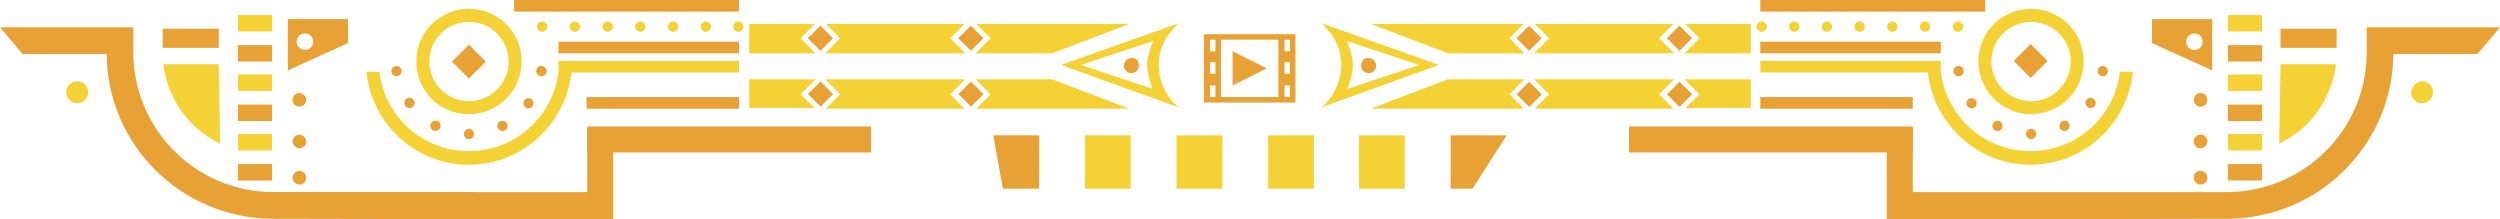 <?xml version="1.0" encoding="utf-8"?>
<!-- Generator: Adobe Illustrator 19.1.0, SVG Export Plug-In . SVG Version: 6.00 Build 0)  -->
<svg version="1.1" id="Ebene_1" xmlns="http://www.w3.org/2000/svg" xmlns:xlink="http://www.w3.org/1999/xlink" x="0px" y="0px"
	 viewBox="0 0 365.7 32.1" style="enable-background:new 0 0 365.7 32.1;" xml:space="preserve">
<style type="text/css">
	.st0{fill:#F4D236;}
	.st1{fill:#E7A135;}
	.st2{fill:none;stroke:#E7A135;stroke-width:1.504;stroke-linecap:round;stroke-linejoin:round;stroke-dasharray:0,5.09;}
	.st3{fill:none;stroke:#E7A135;stroke-width:1.504;stroke-linecap:round;stroke-linejoin:round;stroke-dasharray:0,5.118;}
	.st4{fill:none;stroke:#E7A135;stroke-width:1.504;stroke-linecap:round;stroke-linejoin:round;}
	.st5{fill:none;stroke:#F4D236;stroke-width:1.504;stroke-linecap:round;stroke-linejoin:round;stroke-dasharray:0,4.786;}
	.st6{fill:none;stroke:#F4D236;stroke-width:1.504;stroke-linecap:round;stroke-linejoin:round;}
</style>
<rect x="158.7" y="19.8" class="st0" width="6.7" height="7.8"/>
<rect x="172.1" y="19.8" class="st0" width="6.7" height="7.8"/>
<rect x="185.5" y="19.8" class="st0" width="6.7" height="7.8"/>
<rect x="198.8" y="19.8" class="st0" width="6.7" height="7.8"/>
<polygon class="st1" points="145.3,19.8 152,19.8 152,27.6 146.7,27.6 "/>
<polygon class="st1" points="220.4,19.8 212.2,19.8 212.2,27.6 215.4,27.6 "/>
<rect x="75.2" y="0" class="st1" width="32.9" height="1.7"/>
<g>
	<path class="st0" d="M158.1,9.5l10.5,3.5c0,0-0.8-2-0.8-3.5V9.5c0-1.6,0.9-3.5,0.9-3.5L158.1,9.5L158.1,9.5z M172.4,15.7l-17.2-6.2
		l17.2-6.1c-1.2,1.2-2.9,3-2.9,6.1C169.5,11.4,170.3,14,172.4,15.7"/>
	<path class="st1" d="M166.6,9.6c0,0.6-0.5,1.1-1.1,1.1c-0.6,0-1.1-0.5-1.1-1.1c0-0.6,0.5-1.1,1.1-1.1
		C166.1,8.4,166.6,8.9,166.6,9.6"/>
</g>
<path class="st0" d="M117.1,5.6l2.2,2.2h-9.7V3.5l9.6,0L117.1,5.6z M120.7,7.8l2.2-2.2l-2.1-2.1l20.3,0l-2.1,2.1l2.2,2.2H120.7z
	 M153.9,7.8h-11.2l2.2-2.2l-2.1-2.1l22.4,0"/>
<rect x="118.7" y="4.3" transform="matrix(-0.707 0.707 -0.707 -0.707 208.806 -75.282)" class="st1" width="2.6" height="2.6"/>
<rect x="140.7" y="4.3" transform="matrix(-0.707 0.707 -0.707 -0.707 246.367 -90.841)" class="st1" width="2.6" height="2.6"/>
<path class="st0" d="M117.1,13.8l2.2-2.2h-9.7v4.2l9.6,0L117.1,13.8z M120.7,11.6l2.2,2.2l-2.1,2.1l20.3,0l-2.1-2.1l2.2-2.2H120.7z
	 M153.9,11.6h-11.2l2.2,2.2l-2.1,2.1l22.4,0"/>
<rect x="118.7" y="12.5" transform="matrix(-0.707 -0.707 0.707 -0.707 195.106 108.357)" class="st1" width="2.6" height="2.6"/>
<rect x="140.7" y="12.5" transform="matrix(-0.707 -0.707 0.707 -0.707 232.667 123.915)" class="st1" width="2.6" height="2.6"/>
<g>
	<path class="st0" d="M11.3,11.9c-0.9,0-1.6,0.7-1.6,1.6c0,0.9,0.7,1.6,1.6,1.6c0.9,0,1.6-0.7,1.6-1.6
		C12.9,12.6,12.2,11.9,11.3,11.9"/>
	<path class="st1" d="M43.8,25c-0.6,0-1,0.5-1,1c0,0.6,0.5,1,1,1c0.6,0,1-0.5,1-1C44.8,25.4,44.3,25,43.8,25"/>
	<path class="st1" d="M43.8,19.7c-0.6,0-1,0.5-1,1s0.5,1,1,1c0.6,0,1-0.5,1-1S44.3,19.7,43.8,19.7"/>
	<path class="st1" d="M43.8,13.6c-0.6,0-1,0.5-1,1c0,0.6,0.5,1,1,1c0.6,0,1-0.5,1-1C44.8,14.1,44.3,13.6,43.8,13.6"/>
	<path class="st0" d="M32,9.4h-8.1c0.6,5.1,3.8,9.5,8.3,11.6L32,9.4z"/>
	<path class="st1" d="M3.3,7.9h12.3c0.1,13.3,10.9,24,24.2,24.1l49.8,0.1v-4H39.8C28.6,28,19.5,18.9,19.5,7.6V4H0L3.3,7.9z"/>
</g>
<rect x="34.8" y="24" class="st1" width="5" height="2.4"/>
<rect x="34.8" y="19.6" class="st0" width="5" height="2.4"/>
<rect x="34.8" y="15.3" class="st1" width="5" height="2.4"/>
<rect x="34.8" y="10.9" class="st0" width="5" height="2.4"/>
<rect x="34.8" y="6.6" class="st1" width="5" height="2.4"/>
<rect x="34.8" y="2.2" class="st0" width="5" height="2.4"/>
<g>
	<path class="st1" d="M43.4,6.1c0-0.7,0.5-1.2,1.2-1.2c0.7,0,1.2,0.5,1.2,1.2c0,0.7-0.5,1.2-1.2,1.2C44,7.3,43.4,6.8,43.4,6.1
		 M42.1,2.8v7.5l8.8-4V2.8H42.1z"/>
</g>
<rect x="85.9" y="18.7" class="st1" width="3.8" height="13.5"/>
<rect x="85.9" y="18.5" class="st1" width="41.5" height="3.8"/>
<rect x="23.8" y="4.2" class="st1" width="8.2" height="2.8"/>
<rect x="66.9" y="7.2" transform="matrix(-0.707 0.707 -0.707 -0.707 123.458 -33.194)" class="st1" width="3.5" height="3.5"/>
<g>
	<path class="st0" d="M83.6,10.5c-0.8,7.6-7.2,13.6-15,13.6s-14.2-5.9-15-13.6h1.9c0.8,6.6,6.3,11.6,13.1,11.6
		c6.8,0,12.3-5.1,13.1-11.6H83.6z"/>
	<path class="st0" d="M74.4,9c0-3.2-2.6-5.8-5.8-5.8S62.8,5.8,62.8,9s2.6,5.8,5.8,5.8S74.4,12.2,74.4,9 M76.3,9
		c0,4.2-3.4,7.7-7.7,7.7s-7.7-3.4-7.7-7.7s3.4-7.7,7.7-7.7S76.3,4.7,76.3,9"/>
	<path class="st2" d="M77.3,15.1c-1.5,2.1-3.6,3.6-6.2,4.2"/>
	<path class="st3" d="M63.7,18.4c-2.3-1.2-4.1-3.2-5-5.6"/>
	<path class="st4" d="M58,10.4L58,10.4 M68.6,19.6L68.6,19.6 M79.2,10.4L79.2,10.4"/>
</g>
<rect x="81.7" y="8.9" class="st0" width="26.4" height="1.7"/>
<rect x="81.7" y="6.1" class="st1" width="26.4" height="1.7"/>
<rect x="85.8" y="14.2" class="st1" width="22.3" height="1.7"/>
<line class="st5" x1="84.1" y1="3.9" x2="105.6" y2="3.9"/>
<path class="st6" d="M108,3.9L108,3.9 M79.3,3.9L79.3,3.9"/>
<g>
	<path class="st0" d="M207.6,9.5l-10.5,3.5c0,0,0.8-2,0.8-3.5V9.5c0-1.6-0.9-3.5-0.9-3.5L207.6,9.5L207.6,9.5z M193.3,15.7l17.2-6.2
		l-17.2-6.1c1.2,1.2,2.9,3,2.9,6.1C196.2,11.4,195.4,14,193.3,15.7"/>
	<path class="st1" d="M199.1,9.6c0,0.6,0.5,1.1,1.1,1.1c0.6,0,1.1-0.5,1.1-1.1c0-0.6-0.5-1.1-1.1-1.1C199.6,8.4,199.1,8.9,199.1,9.6
		"/>
</g>
<path class="st0" d="M248.6,5.6l-2.2,2.2h9.7V3.5l-9.6,0L248.6,5.6z M244.9,7.8l-2.2-2.2l2.1-2.1l-20.3,0l2.1,2.1l-2.2,2.2H244.9z
	 M211.8,7.8h11.2l-2.2-2.2l2.1-2.1l-22.4,0"/>
<rect x="244.4" y="4.3" transform="matrix(0.707 0.707 -0.707 0.707 75.919 -172.076)" class="st1" width="2.6" height="2.6"/>
<rect x="222.4" y="4.3" transform="matrix(0.707 0.707 -0.707 0.707 69.474 -156.518)" class="st1" width="2.6" height="2.6"/>
<path class="st0" d="M248.6,13.8l-2.2-2.2h9.7v4.2l-9.6,0L248.6,13.8z M244.9,11.6l-2.2,2.2l2.1,2.1l-20.3,0l2.1-2.1l-2.2-2.2H244.9
	z M211.8,11.6h11.2l-2.2,2.2l2.1,2.1l-22.4,0"/>
<rect x="244.4" y="12.5" transform="matrix(0.707 -0.707 0.707 0.707 62.219 177.751)" class="st1" width="2.6" height="2.6"/>
<rect x="222.4" y="12.5" transform="matrix(0.707 -0.707 0.707 0.707 55.774 162.193)" class="st1" width="2.6" height="2.6"/>
<g>
	<path class="st0" d="M354.3,11.9c0.9,0,1.6,0.7,1.6,1.6c0,0.9-0.7,1.6-1.6,1.6c-0.9,0-1.6-0.7-1.6-1.6
		C352.8,12.6,353.5,11.9,354.3,11.9"/>
	<path class="st1" d="M321.9,25c0.6,0,1,0.5,1,1c0,0.6-0.5,1-1,1c-0.6,0-1-0.5-1-1C320.9,25.4,321.3,25,321.9,25"/>
	<path class="st1" d="M321.9,19.7c0.6,0,1,0.5,1,1s-0.5,1-1,1c-0.6,0-1-0.5-1-1S321.3,19.7,321.9,19.7"/>
	<path class="st1" d="M321.9,13.6c0.6,0,1,0.5,1,1c0,0.6-0.5,1-1,1c-0.6,0-1-0.5-1-1C320.9,14.1,321.3,13.6,321.9,13.6"/>
	<path class="st0" d="M333.6,9.4h8.1c-0.6,5.1-3.8,9.5-8.3,11.6L333.6,9.4z"/>
	<path class="st1" d="M362.4,7.9h-12.3c-0.1,13.3-10.9,24-24.2,24.1l-49.8,0.1v-4h49.8c11.2-0.1,20.3-9.2,20.3-20.4V4h19.5
		L362.4,7.9z"/>
</g>
<rect x="325.9" y="24" class="st1" width="5" height="2.4"/>
<rect x="325.9" y="19.6" class="st0" width="5" height="2.4"/>
<rect x="325.9" y="15.3" class="st1" width="5" height="2.4"/>
<rect x="325.9" y="10.9" class="st0" width="5" height="2.4"/>
<rect x="325.9" y="6.6" class="st1" width="5" height="2.4"/>
<rect x="325.9" y="2.2" class="st0" width="5" height="2.4"/>
<g>
	<path class="st1" d="M322.2,6.1c0-0.7-0.5-1.2-1.2-1.2c-0.7,0-1.2,0.5-1.2,1.2c0,0.7,0.5,1.2,1.2,1.2
		C321.7,7.3,322.2,6.8,322.2,6.1 M323.6,2.8v7.5l-8.8-4V2.8H323.6z"/>
</g>
<rect x="276" y="18.7" class="st1" width="3.8" height="13.5"/>
<rect x="238.3" y="18.5" class="st1" width="41.5" height="3.8"/>
<rect x="333.6" y="4.2" class="st1" width="8.2" height="2.8"/>
<rect x="295.3" y="7.2" transform="matrix(0.707 0.707 -0.707 0.707 93.352 -207.428)" class="st1" width="3.5" height="3.5"/>
<g>
	<path class="st0" d="M282,10.5c0.8,7.6,7.2,13.6,15,13.6s14.2-5.9,15-13.6h-1.9c-0.8,6.6-6.3,11.6-13.1,11.6
		c-6.8,0-12.3-5.1-13.1-11.6H282z"/>
	<path class="st0" d="M291.3,9c0-3.2,2.6-5.8,5.8-5.8c3.2,0,5.8,2.6,5.8,5.8s-2.6,5.8-5.8,5.8C293.9,14.8,291.3,12.2,291.3,9
		 M289.4,9c0,4.2,3.4,7.7,7.7,7.7c4.2,0,7.7-3.4,7.7-7.7s-3.4-7.7-7.7-7.7C292.8,1.3,289.4,4.7,289.4,9"/>
	<path class="st2" d="M288.4,15.1c1.5,2.1,3.6,3.6,6.2,4.2"/>
	<path class="st3" d="M302,18.4c2.3-1.2,4.1-3.2,5-5.6"/>
	<path class="st4" d="M307.6,10.4L307.6,10.4 M297.1,19.6L297.1,19.6 M286.5,10.4L286.5,10.4"/>
</g>
<rect x="257.5" y="8.9" class="st0" width="26.4" height="1.7"/>
<rect x="257.5" y="6.1" class="st1" width="26.4" height="1.7"/>
<rect x="257.5" y="14.2" class="st1" width="22.3" height="1.7"/>
<line class="st5" x1="281.6" y1="3.9" x2="260.1" y2="3.9"/>
<path class="st6" d="M257.7,3.9L257.7,3.9 M286.4,3.9L286.4,3.9"/>
<rect x="257.5" y="0" class="st1" width="32.9" height="1.7"/>
<path class="st1" d="M188.7,7.5h-0.8V5.8h0.8V7.5z M188.7,10.8h-0.8V9.1h0.8V10.8z M188.7,14.2h-0.8v-1.7h0.8V14.2z M187,14.2h-8.4
	V5.8h8.4V14.2z M177.8,7.5H177V5.8h0.8V7.5z M177.8,10.8H177V9.1h0.8V10.8z M177.8,14.2H177v-1.7h0.8V14.2z M176.1,15h13.4V5h-13.4
	V15z M185.3,10l-5,2.5v-5L185.3,10z"/>
</svg>
